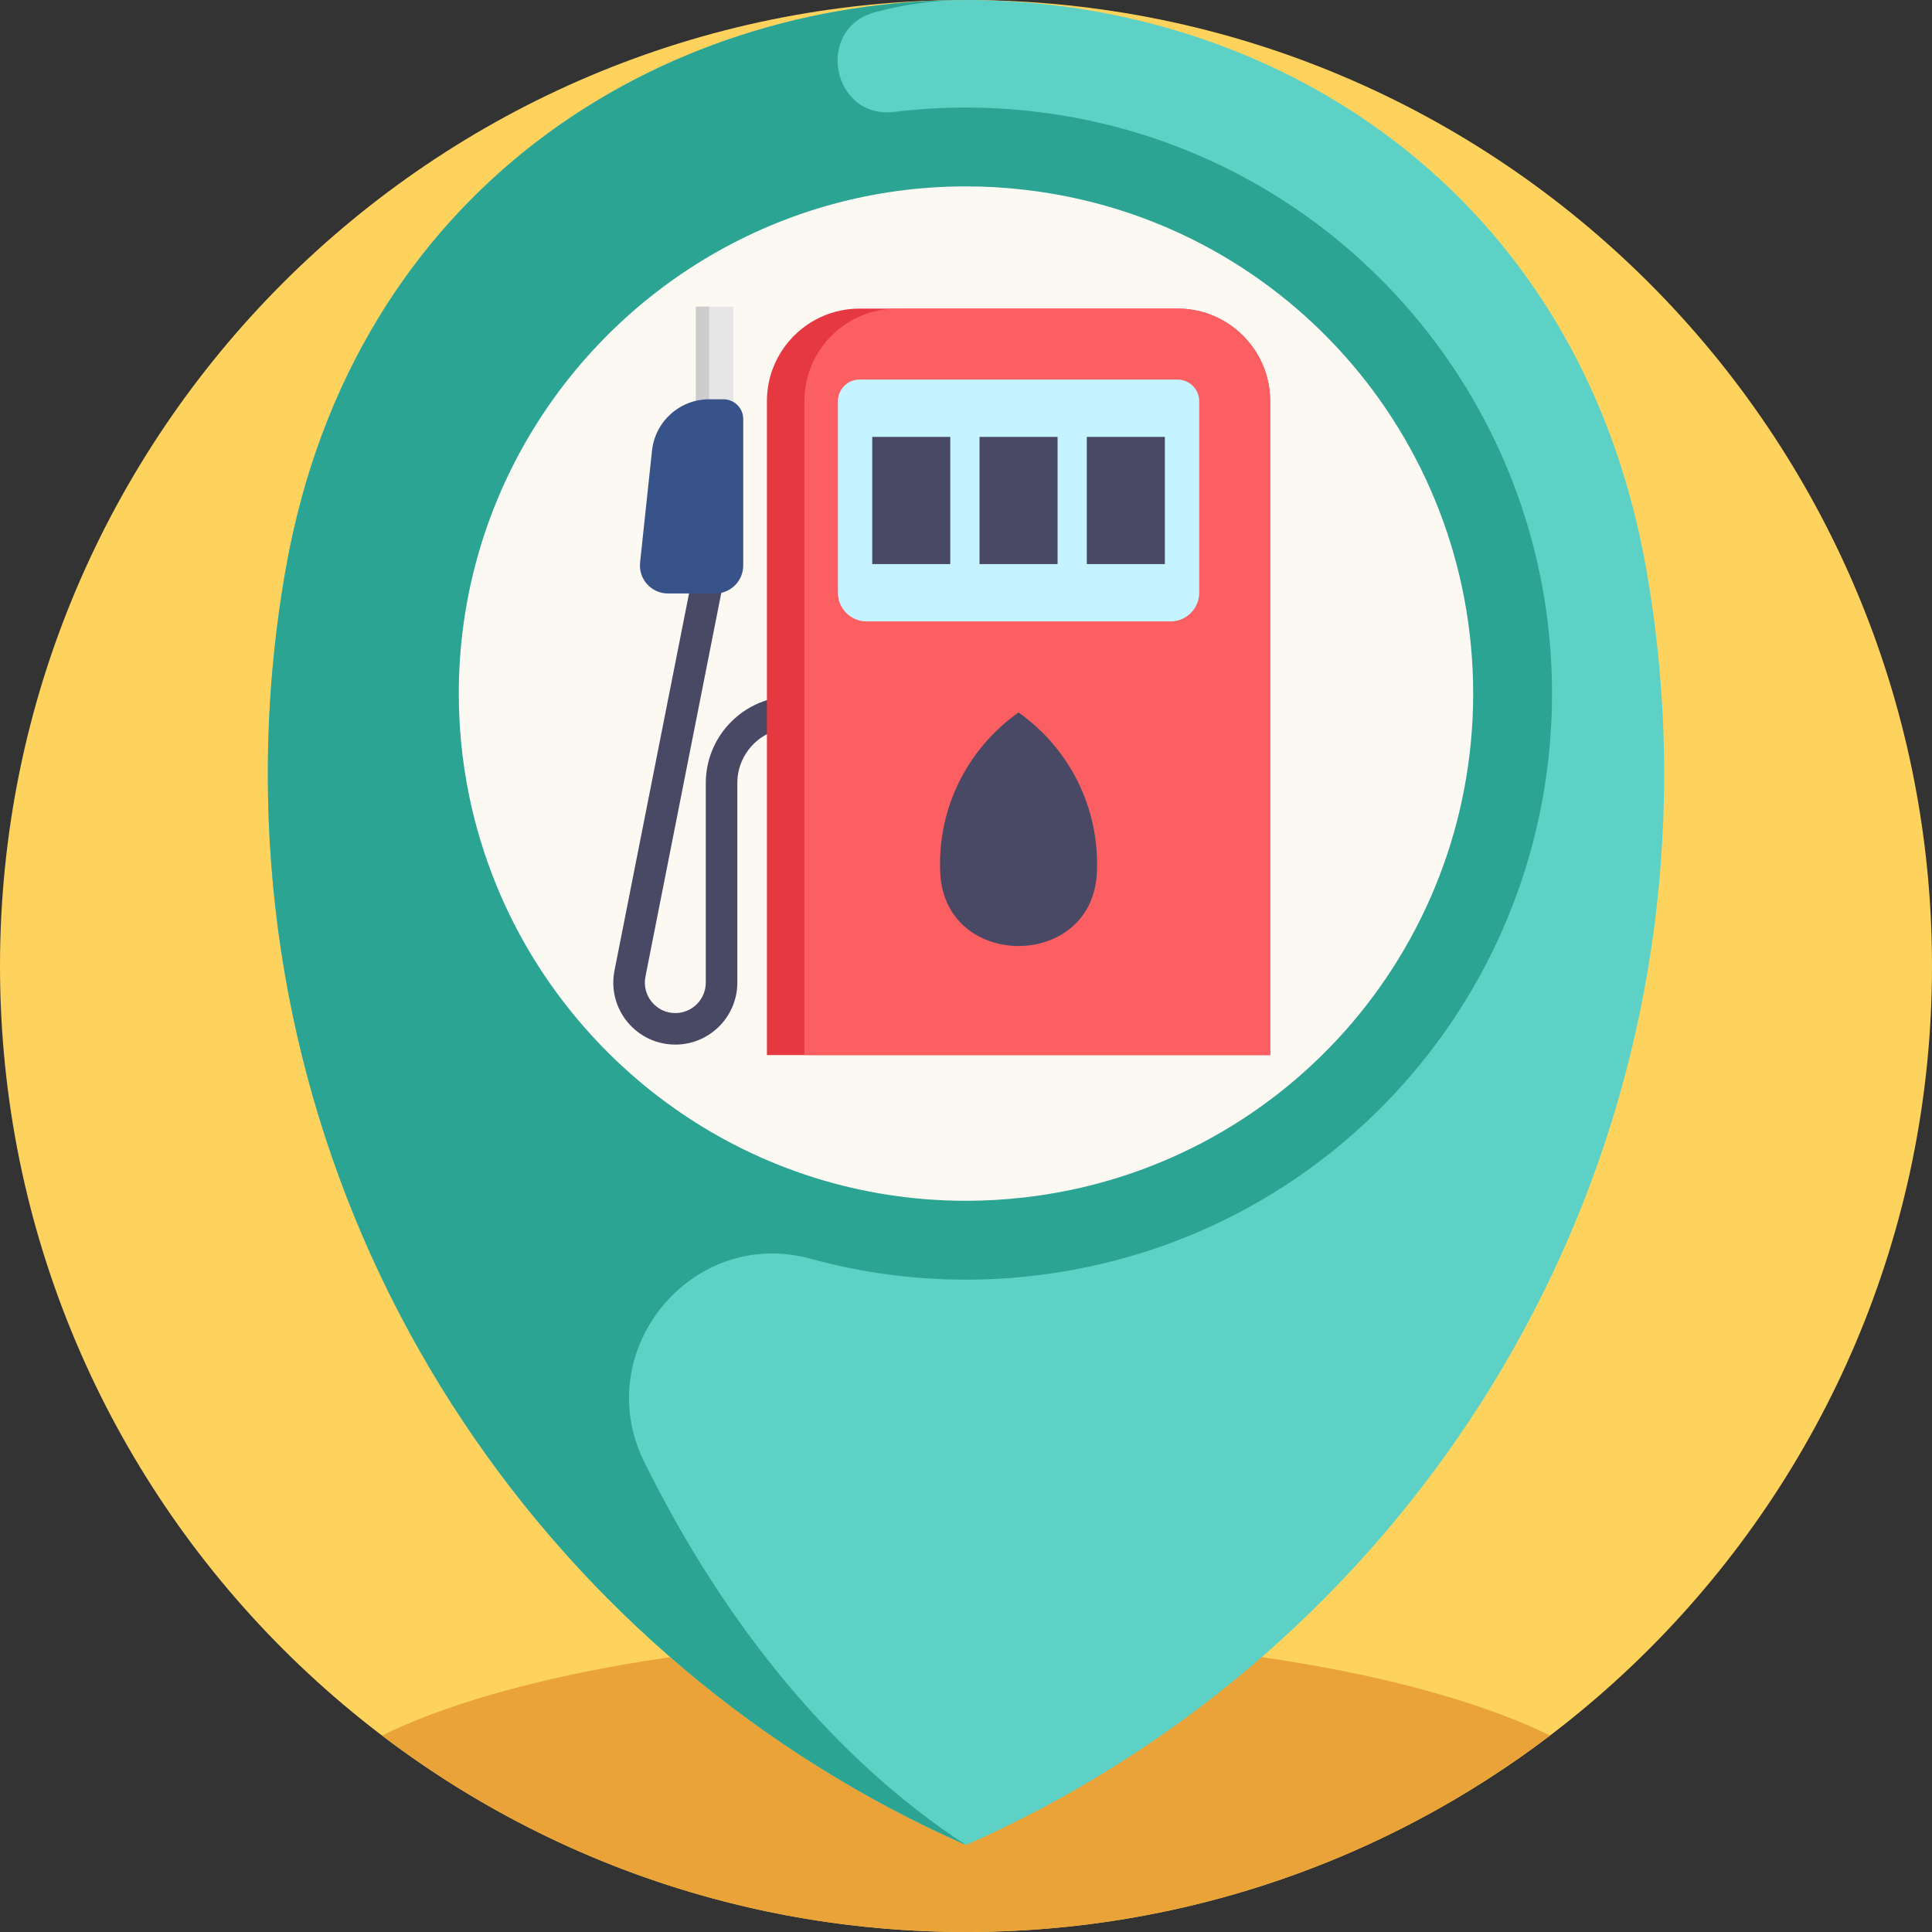 <svg height="512pt" viewBox="0 0 512 512" width="512pt" xmlns="http://www.w3.org/2000/svg"><rect x="0" y="0" width="512" height="512" fill="#333333" stroke="none"/><path d="m512 256c0 141.387-114.613 256-256 256s-256-114.613-256-256 114.613-256 256-256 256 114.613 256 256zm0 0" fill="#fdd25d"/><path d="m410.781 459.922c-42.977 32.676-96.613 52.078-154.781 52.078s-111.805-19.402-154.781-52.078c32.102-15.684 89.414-26.121 154.781-26.121s122.691 10.438 154.781 26.121zm0 0" fill="#eaa339"/><path d="m436.168 150.223c-35.816-200.293-324.523-200.293-360.34 0-3.188 17.828-4.852 36.184-4.852 54.934 0 126.746 76.059 235.715 185.02 283.793 108.961-48.082 185.023-157.047 185.023-283.793 0-18.75-1.664-37.105-4.852-54.934zm0 0" fill="#5ed1c7"/><path d="m400.859 183.797c0 74.395-56.078 135.707-128.277 143.922-5.441.629-10.965.953-16.578.953-80.004 0-144.871-64.871-144.871-144.875 0-80 64.867-144.855 144.871-144.855 5.613 0 11.137.324 16.578.953 72.199 8.215 128.277 69.512 128.277 143.902zm0 0" fill="#fcf8f2"/><path d="m273.785 29.52c-5.863-.68-11.84-1.023-17.785-1.023-6.426 0-12.766.391-18.988 1.152-16.5 2.02-21.176-22.027-5.137-26.398 7.949-2.168 16.039-3.25 24.125-3.25-81.125 0-162.262 50.082-180.172 150.227-3.188 17.824-4.848 36.184-4.848 54.93 0 126.746 76.059 235.707 185.02 283.793-34.18-22.262-63.586-57.562-85.316-101.641-14.457-29.332 12.637-62.391 44.172-53.719 13.109 3.605 26.906 5.531 41.145 5.531 5.945 0 11.922-.344 17.762-1.023 78.41-8.914 137.543-75.254 137.543-154.301 0-79.035-59.133-145.367-137.52-154.277zm-2.402 287.816c-5.07.586-10.242.887-15.383.887-56.164 0-104.387-34.625-124.469-83.652 0 0 .012 0 0-.012-6.406-15.672-9.945-32.809-9.945-50.762 0-24.91 6.812-48.254 18.66-68.273 23.426-39.551 66.551-66.133 115.754-66.133 5.141 0 10.312.293 15.402.891 67.844 7.711 119.004 65.117 119.004 133.516 0 68.41-51.16 125.816-119.023 133.539zm0 0" fill="#2ba494"/><path d="m178.965 276.828c-4.934 0-9.562-2.184-12.695-6-3.137-3.812-4.383-8.777-3.426-13.617l20.715-104.785v-40.18h8.359v41l-.082.398-20.793 105.188c-.469 2.379.145 4.816 1.684 6.691 1.539 1.875 3.812 2.949 6.238 2.949 4.453 0 8.074-3.621 8.074-8.074v-52.879c0-12.676 10.312-22.988 22.988-22.988v8.359c-8.066 0-14.629 6.562-14.629 14.629v52.879c0 9.059-7.371 16.43-16.434 16.43zm0 0" fill="#494966"/><path d="m336.609 106.328v173.285h-133.371v-173.285c0-13.551 10.992-24.547 24.547-24.547h84.281c13.551 0 24.543 10.996 24.543 24.547zm0 0" fill="#e53841"/><path d="m336.609 106.328v173.285h-123.441v-173.285c0-13.551 10.992-24.547 24.543-24.547h74.355c13.551 0 24.543 10.996 24.543 24.547zm0 0" fill="#fc5f61"/><path d="m222.051 157.074v-50.746c0-3.168 2.566-5.738 5.734-5.738h84.281c3.168 0 5.738 2.57 5.738 5.738v50.746c0 4.199-3.406 7.605-7.605 7.605h-80.543c-4.203 0-7.605-3.406-7.605-7.605zm0 0" fill="#c5f3ff"/><path d="m184.426 81.262h9.93v35.785h-9.93zm0 0" fill="#e6e6e6"/><path d="m184.426 81.262h3.5v35.785h-3.5zm0 0" fill="#ccc"/><g fill="#494966"><path d="m231.152 115.781h20.684v33.707h-20.684zm0 0"/><path d="m288.016 115.781h20.684v33.707h-20.684zm0 0"/><path d="m259.586 115.781h20.684v33.707h-20.684zm0 0"/></g><path d="m191.723 105.816h-3.797c-7.781 0-14.312 5.867-15.137 13.605l-3.16 29.641c-.469 4.391 2.973 8.215 7.387 8.215h12.523c4.102 0 7.426-3.328 7.426-7.43v-38.789c0-2.895-2.344-5.242-5.242-5.242zm0 0" fill="#38538a"/><path d="m249.117 228.945c0 .828.02 1.652.062 2.473 1.273 25.719 40.219 25.719 41.492 0 .043-.82.062-1.645.062-2.473 0-16.586-8.223-31.238-20.809-40.133-12.586 8.895-20.809 23.547-20.809 40.133zm0 0" fill="#494966"/></svg>